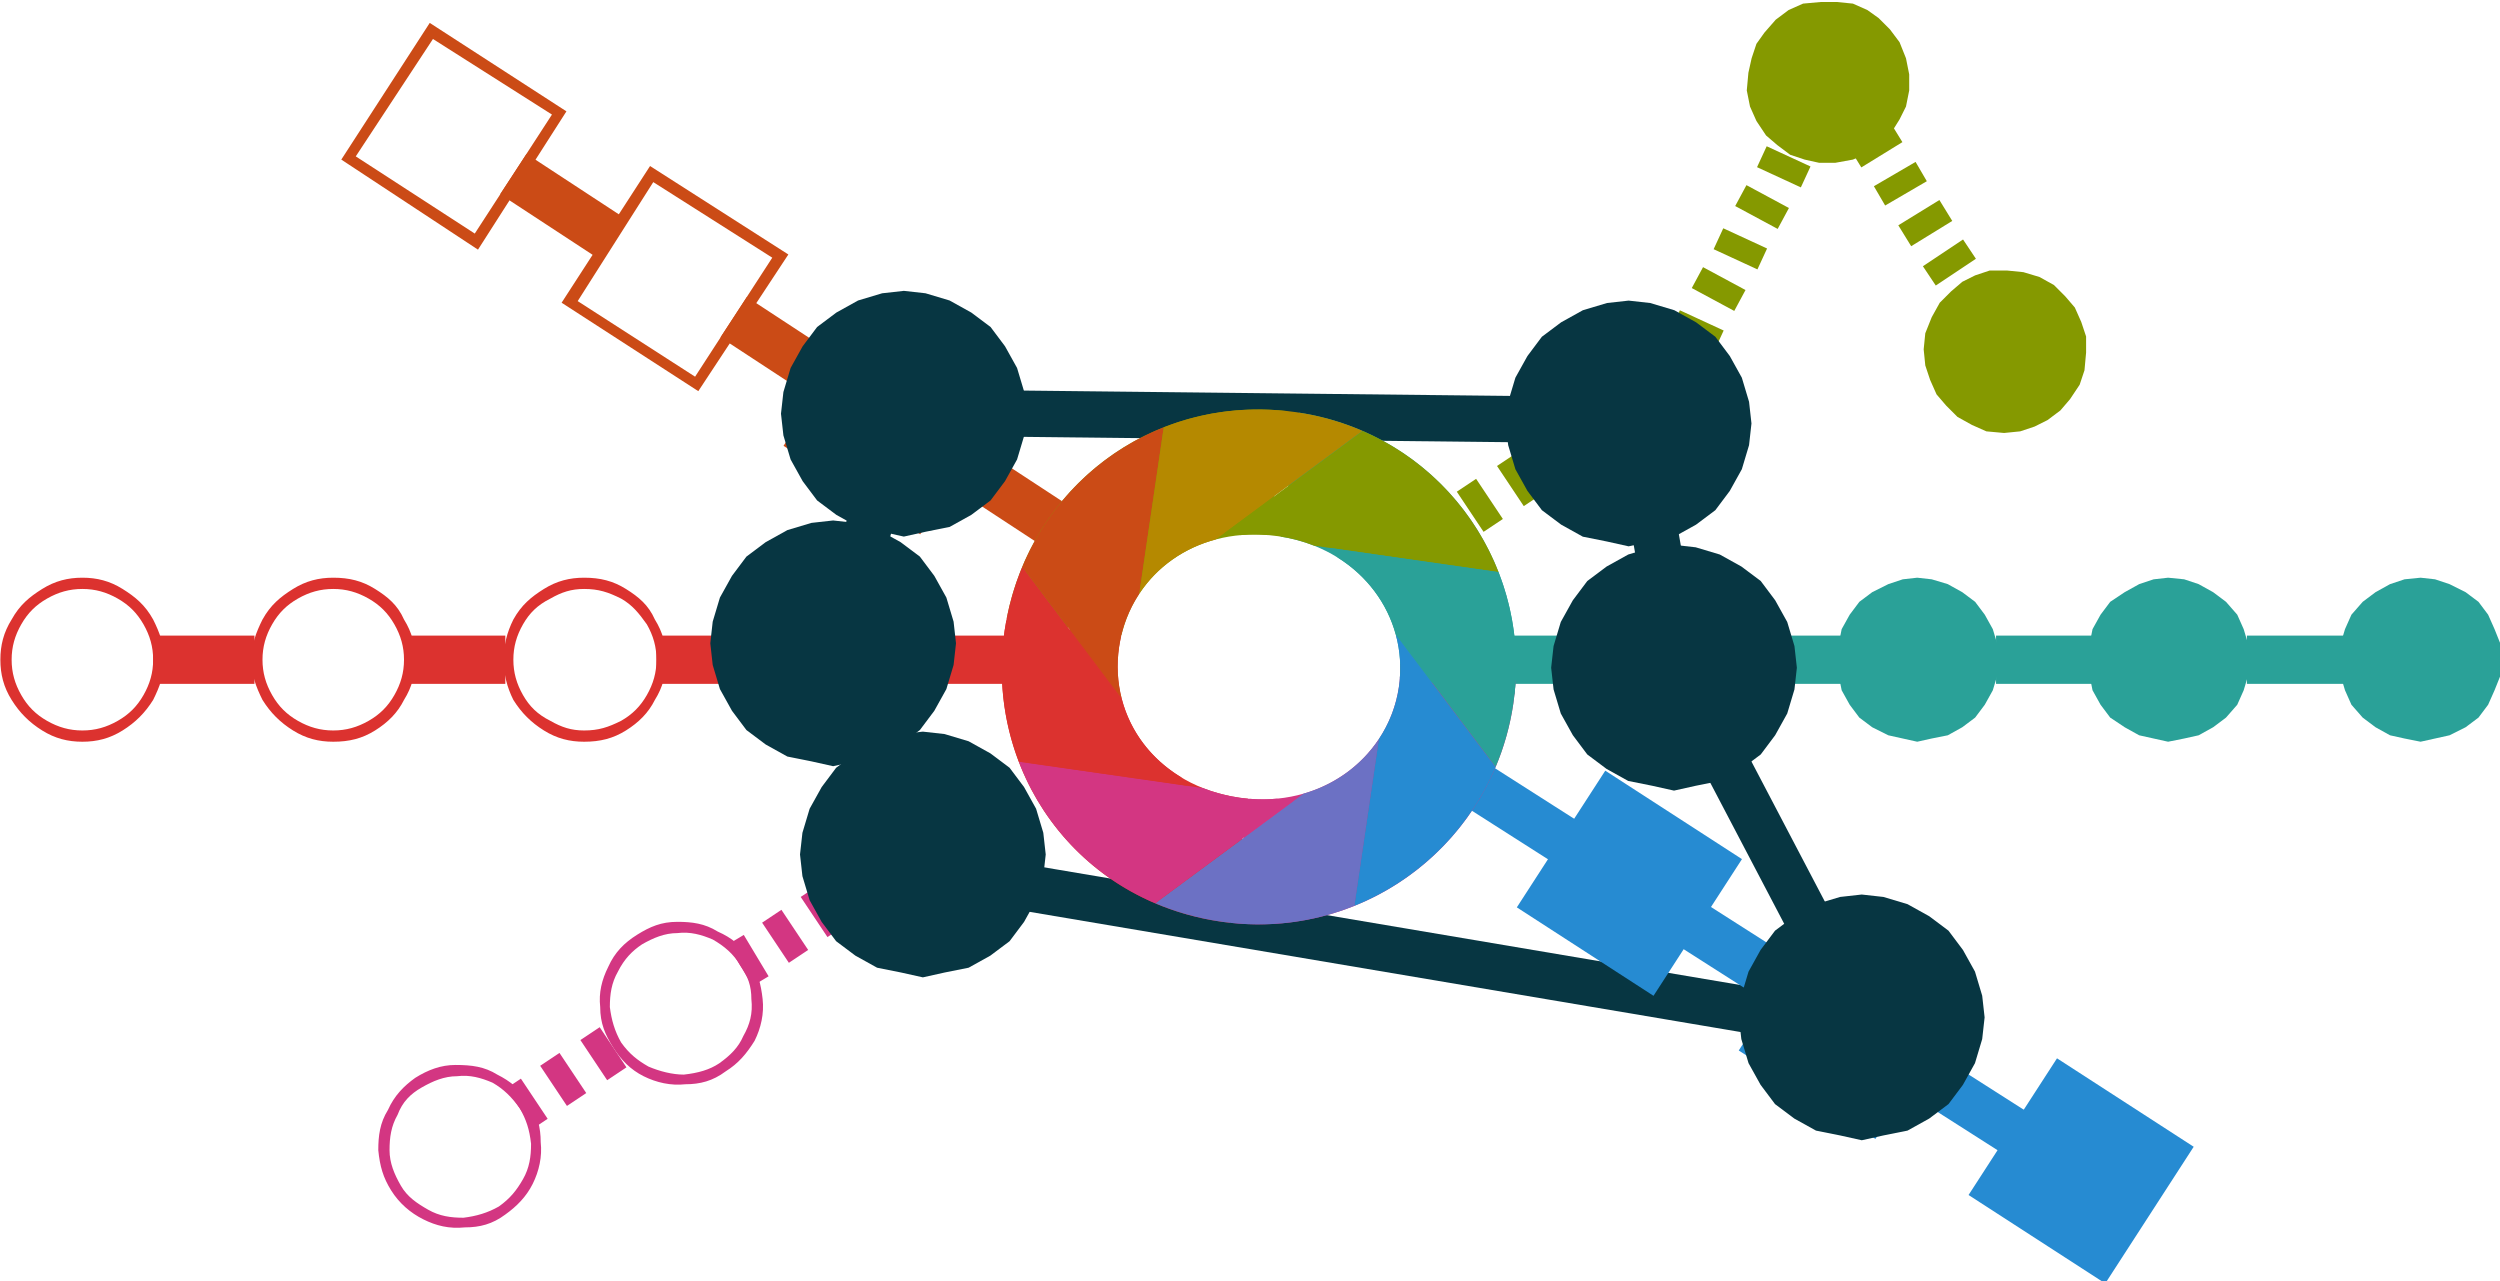 <?xml version="1.0" encoding="UTF-8" standalone="no"?>
<!-- Created with Inkscape (http://www.inkscape.org/) -->

<svg
   xmlns:dc="http://purl.org/dc/elements/1.1/"
   xmlns:cc="http://creativecommons.org/ns#"
   xmlns:rdf="http://www.w3.org/1999/02/22-rdf-syntax-ns#"
   xmlns:svg="http://www.w3.org/2000/svg"
   xmlns="http://www.w3.org/2000/svg"
   xmlns:sodipodi="http://sodipodi.sourceforge.net/DTD/sodipodi-0.dtd"
   xmlns:inkscape="http://www.inkscape.org/namespaces/inkscape"
   width="26.435mm"
   height="13.547mm"
   viewBox="0 0 93.666 48"
   id="svg5240"
   version="1.1"
   inkscape:version="0.91 r13725"
   sodipodi:docname="taxo-lm.svg">
  <defs
     id="defs5242" />
  <sodipodi:namedview
     id="base"
     pagecolor="#ffffff"
     bordercolor="#666666"
     borderopacity="1.0"
     inkscape:pageopacity="0.0"
     inkscape:pageshadow="2"
     inkscape:zoom="10.24"
     inkscape:cx="39.252347"
     inkscape:cy="26.535722"
     inkscape:document-units="px"
     inkscape:current-layer="g4900"
     showgrid="false"
     fit-margin-top="0"
     fit-margin-left="0"
     fit-margin-right="0"
     fit-margin-bottom="0"
     inkscape:window-width="1920"
     inkscape:window-height="1054"
     inkscape:window-x="0"
     inkscape:window-y="1050"
     inkscape:window-maximized="1" />
  <g
     inkscape:label="Calque 1"
     inkscape:groupmode="layer"
     id="layer1"
     transform="translate(-124.795,-682.355)">
    <g
       id="g4751">
      <g
         id="g4900"
         transform="matrix(0.482,0,0,0.482,64.658,378.41)">
        <path
           inkscape:connector-curvature="0"
           id="path3515"
           d="m 255.332,683.026 -3.43,-19.753 -57.017,-0.626 -5.319,18.352 6.749,17.211 73.487,12.422 z"
           style="fill:none;fill-opacity:1;fill-rule:evenodd;stroke:#073642;stroke-width:3.6;stroke-linecap:round;stroke-linejoin:round;stroke-miterlimit:4;stroke-dasharray:none;stroke-opacity:1"
           sodipodi:nodetypes="ccccccc" />
        <g
           transform="matrix(1.25,0,0,-1.25,-59.705,1070.871)"
           id="g4488">
          <g
             id="g4653">
            <g
               id="g968">
              <path
                 d="M 213.2,304.9 212,304.1"
                 style="fill:none;stroke:#d33682;stroke-width:3;stroke-linecap:butt;stroke-linejoin:round;stroke-miterlimit:10;stroke-dasharray:none;stroke-opacity:1"
                 id="path970"
                 inkscape:connector-curvature="0" />
            </g>
            <g
               id="g972">
              <path
                 d="m 210.8,303.3 -1.3,-0.8"
                 style="fill:none;stroke:#d33682;stroke-width:3;stroke-linecap:butt;stroke-linejoin:round;stroke-miterlimit:10;stroke-dasharray:none;stroke-opacity:1"
                 id="path974"
                 inkscape:connector-curvature="0" />
            </g>
            <g
               id="g976">
              <path
                 d="m 208.3,301.7 -0.9,-0.6"
                 style="fill:none;stroke:#d33682;stroke-width:3;stroke-linecap:butt;stroke-linejoin:round;stroke-miterlimit:10;stroke-dasharray:none;stroke-opacity:1"
                 id="path978"
                 inkscape:connector-curvature="0" />
            </g>
            <path
               d="m 207.9,301.5 c 0.6,-0.8 0.8,-1.6 0.9,-2.5 0,-1 -0.2,-1.8 -0.6,-2.6 -0.4,-0.8 -1,-1.4 -1.8,-1.9 -0.7,-0.6 -1.5,-0.8 -2.4,-0.8 -1,-0.1 -1.8,0.1 -2.6,0.5 -0.8,0.4 -1.5,1 -2,1.8 -0.5,0.8 -0.7,1.5 -0.8,2.5 0,0.9 0.1,1.7 0.6,2.5 0.4,0.9 1,1.5 1.7,2 0.8,0.5 1.6,0.7 2.5,0.8 1,0 1.8,-0.1 2.6,-0.6 0.8,-0.4 1.4,-0.9 1.9,-1.7 z m -0.5,-0.4 c 0.4,-0.7 0.6,-1.3 0.7,-2.2 0,-0.8 -0.1,-1.5 -0.5,-2.2 -0.4,-0.7 -0.8,-1.2 -1.5,-1.7 -0.7,-0.4 -1.4,-0.6 -2.2,-0.7 -0.8,0 -1.5,0.1 -2.2,0.5 -0.7,0.4 -1.3,0.9 -1.7,1.5 -0.4,0.7 -0.7,1.4 -0.7,2.2 -0.1,0.8 0.1,1.5 0.5,2.2 0.4,0.7 0.8,1.3 1.5,1.7 0.7,0.5 1.3,0.7 2.2,0.7 0.8,0.1 1.5,-0.1 2.2,-0.5 0.7,-0.3 1.3,-0.8 1.7,-1.5 z"
               style="fill:#d33682;fill-opacity:1;fill-rule:evenodd;stroke:none"
               id="path980"
               inkscape:connector-curvature="0" />
            <g
               id="g982">
              <path
                 d="m 199.4,296 -1.2,-0.8"
                 style="fill:none;stroke:#d33682;stroke-width:3;stroke-linecap:butt;stroke-linejoin:round;stroke-miterlimit:10;stroke-dasharray:none;stroke-opacity:1"
                 id="path984"
                 inkscape:connector-curvature="0" />
            </g>
            <g
               id="g986">
              <path
                 d="m 197,294.4 -1.2,-0.8"
                 style="fill:none;stroke:#d33682;stroke-width:3;stroke-linecap:butt;stroke-linejoin:round;stroke-miterlimit:10;stroke-dasharray:none;stroke-opacity:1"
                 id="path988"
                 inkscape:connector-curvature="0" />
            </g>
            <g
               id="g990">
              <path
                 d="m 194.6,292.8 -1,-0.6"
                 style="fill:none;stroke:#d33682;stroke-width:3;stroke-linecap:butt;stroke-linejoin:round;stroke-miterlimit:10;stroke-dasharray:none;stroke-opacity:1"
                 id="path992"
                 inkscape:connector-curvature="0" />
            </g>
            <path
               d="m 194.2,292.6 c 0.5,-0.8 0.7,-1.6 0.8,-2.5 0.1,-0.9 -0.1,-1.8 -0.5,-2.6 -0.5,-0.8 -1,-1.4 -1.8,-1.9 -0.8,-0.6 -1.6,-0.8 -2.5,-0.8 -0.9,-0.1 -1.8,0.1 -2.6,0.5 -0.8,0.4 -1.4,1 -1.9,1.8 -0.5,0.8 -0.8,1.5 -0.8,2.5 -0.1,0.9 0.1,1.7 0.5,2.5 0.4,0.9 1,1.5 1.8,2 0.8,0.5 1.5,0.8 2.5,0.8 0.9,0 1.7,-0.1 2.5,-0.6 0.9,-0.4 1.5,-0.9 2,-1.7 z m -0.6,-0.4 c 0.5,-0.7 0.7,-1.3 0.7,-2.1 0.1,-0.9 -0.1,-1.6 -0.5,-2.3 -0.3,-0.7 -0.8,-1.2 -1.5,-1.7 -0.6,-0.4 -1.3,-0.6 -2.2,-0.7 -0.7,0 -1.5,0.2 -2.2,0.5 -0.7,0.4 -1.2,0.8 -1.7,1.5 -0.4,0.7 -0.6,1.4 -0.7,2.2 0,0.8 0.1,1.5 0.5,2.2 0.4,0.8 0.9,1.3 1.5,1.7 0.7,0.4 1.4,0.7 2.2,0.7 0.8,0.1 1.5,-0.1 2.2,-0.4 0.7,-0.4 1.3,-0.9 1.7,-1.6 z"
               style="fill:#d33682;fill-opacity:1;fill-rule:evenodd;stroke:none"
               id="path994"
               inkscape:connector-curvature="0" />
            <g
               id="g996">
              <path
                 d="m 185.7,287.1 -1.2,-0.8"
                 style="fill:none;stroke:#d33682;stroke-width:3;stroke-linecap:butt;stroke-linejoin:round;stroke-miterlimit:10;stroke-dasharray:none;stroke-opacity:1"
                 id="path998"
                 inkscape:connector-curvature="0" />
            </g>
            <g
               id="g1000">
              <path
                 d="M 183.2,285.5 182,284.7"
                 style="fill:none;stroke:#d33682;stroke-width:3;stroke-linecap:butt;stroke-linejoin:round;stroke-miterlimit:10;stroke-dasharray:none;stroke-opacity:1"
                 id="path1002"
                 inkscape:connector-curvature="0" />
            </g>
            <g
               id="g1004">
              <path
                 d="m 180.8,283.9 -0.9,-0.6"
                 style="fill:none;stroke:#d33682;stroke-width:3;stroke-linecap:butt;stroke-linejoin:round;stroke-miterlimit:10;stroke-dasharray:none;stroke-opacity:1"
                 id="path1006"
                 inkscape:connector-curvature="0" />
            </g>
            <path
               d="m 180.5,283.7 c 0.5,-0.8 0.7,-1.6 0.7,-2.5 0.1,-0.9 -0.1,-1.8 -0.5,-2.6 -0.4,-0.8 -1,-1.4 -1.7,-1.9 -0.8,-0.6 -1.6,-0.8 -2.5,-0.8 -1,-0.1 -1.8,0.1 -2.6,0.5 -0.8,0.4 -1.5,1 -2,1.8 -0.5,0.8 -0.7,1.5 -0.8,2.5 0,0.9 0.1,1.7 0.6,2.5 0.4,0.9 1,1.5 1.7,2 0.8,0.5 1.6,0.8 2.5,0.8 1,0 1.8,-0.1 2.6,-0.6 0.8,-0.4 1.4,-0.9 2,-1.7 z m -0.6,-0.4 c 0.4,-0.7 0.6,-1.3 0.7,-2.2 0,-0.8 -0.1,-1.5 -0.5,-2.2 -0.4,-0.7 -0.8,-1.2 -1.5,-1.7 -0.7,-0.4 -1.4,-0.6 -2.2,-0.7 -0.8,0 -1.5,0.1 -2.2,0.5 -0.7,0.4 -1.3,0.8 -1.7,1.5 -0.4,0.7 -0.7,1.4 -0.7,2.2 0,0.8 0.1,1.5 0.5,2.2 0.3,0.8 0.8,1.3 1.5,1.7 0.7,0.4 1.4,0.7 2.2,0.7 0.8,0.1 1.5,-0.1 2.2,-0.4 0.7,-0.4 1.2,-0.9 1.7,-1.6 z"
               style="fill:#d33682;fill-opacity:1;fill-rule:evenodd;stroke:none"
               id="path1008"
               inkscape:connector-curvature="0" />
            <g
               id="g1010">
              <path
                 d="m 239,320.4 1.2,0.8"
                 style="fill:none;stroke:#859900;stroke-width:3;stroke-linecap:butt;stroke-linejoin:round;stroke-miterlimit:10;stroke-dasharray:none;stroke-opacity:1"
                 id="path1012"
                 inkscape:connector-curvature="0" />
            </g>
            <g
               id="g1014">
              <path
                 d="m 241.5,322 1.2,0.8"
                 style="fill:none;stroke:#859900;stroke-width:3;stroke-linecap:butt;stroke-linejoin:round;stroke-miterlimit:10;stroke-dasharray:none;stroke-opacity:1"
                 id="path1016"
                 inkscape:connector-curvature="0" />
            </g>
            <g
               id="g1018">
              <path
                 d="m 243.9,323.6 0.9,0.6"
                 style="fill:none;stroke:#859900;stroke-width:3;stroke-linecap:butt;stroke-linejoin:round;stroke-miterlimit:10;stroke-dasharray:none;stroke-opacity:1"
                 id="path1020"
                 inkscape:connector-curvature="0" />
            </g>
            <path
               d="m 243.8,324.6 -0.2,1 -0.2,1 0.2,1 0.3,1 0.5,0.9 0.6,0.7 0.8,0.6 0.8,0.4 0.9,0.3 1,0.1 1.1,-0.1 1,-0.3 0.8,-0.5 0.8,-0.6 0.6,-0.8 0.4,-0.8 0.3,-1 0.1,-1 -0.1,-1 -0.3,-1 -0.5,-0.9 -0.7,-0.7 -0.7,-0.6 -0.9,-0.4 -0.9,-0.3 -1,-0.1 -1.1,0.1 -1,0.3 -0.8,0.5 -0.7,0.7 -0.6,0.7 -0.5,0.8 z"
               style="fill:#859900;fill-opacity:1;fill-rule:evenodd;stroke:none"
               id="path1022"
               inkscape:connector-curvature="0" />
            <g
               id="g1024">
              <path
                 d="m 260.8,348.8 0.8,-1.2"
                 style="fill:none;stroke:#859900;stroke-width:3;stroke-linecap:butt;stroke-linejoin:round;stroke-miterlimit:10;stroke-dasharray:none;stroke-opacity:1"
                 id="path1026"
                 inkscape:connector-curvature="0" />
            </g>
            <g
               id="g1028">
              <path
                 d="m 262.3,346.3 0.8,-1.2"
                 style="fill:none;stroke:#859900;stroke-width:3;stroke-linecap:butt;stroke-linejoin:round;stroke-miterlimit:10;stroke-dasharray:none;stroke-opacity:1"
                 id="path1030"
                 inkscape:connector-curvature="0" />
            </g>
            <g
               id="g1032">
              <path
                 d="m 263.8,343.9 0.8,-1.3"
                 style="fill:none;stroke:#859900;stroke-width:3;stroke-linecap:butt;stroke-linejoin:round;stroke-miterlimit:10;stroke-dasharray:none;stroke-opacity:1"
                 id="path1034"
                 inkscape:connector-curvature="0" />
            </g>
            <g
               id="g1036">
              <path
                 d="m 265.4,341.4 0.7,-1.2"
                 style="fill:none;stroke:#859900;stroke-width:3;stroke-linecap:butt;stroke-linejoin:round;stroke-miterlimit:10;stroke-dasharray:none;stroke-opacity:1"
                 id="path1038"
                 inkscape:connector-curvature="0" />
            </g>
            <g
               id="g1040">
              <path
                 d="m 266.9,339 0.8,-1.3"
                 style="fill:none;stroke:#859900;stroke-width:3;stroke-linecap:butt;stroke-linejoin:round;stroke-miterlimit:10;stroke-dasharray:none;stroke-opacity:1"
                 id="path1042"
                 inkscape:connector-curvature="0" />
            </g>
            <g
               id="g1044">
              <path
                 d="m 268.4,336.5 0.8,-1.2"
                 style="fill:none;stroke:#859900;stroke-width:3;stroke-linecap:butt;stroke-linejoin:round;stroke-miterlimit:10;stroke-dasharray:none;stroke-opacity:1"
                 id="path1046"
                 inkscape:connector-curvature="0" />
            </g>
            <path
               d="m 270.4,335.1 0.9,0.3 1.1,0 1,-0.1 1,-0.3 0.9,-0.5 0.7,-0.7 0.6,-0.7 0.4,-0.9 0.3,-0.9 0,-1 -0.1,-1.1 -0.3,-0.9 -0.6,-0.9 -0.6,-0.7 -0.8,-0.6 -0.8,-0.4 -0.9,-0.3 -1,-0.1 -1.1,0.1 -0.9,0.4 -0.9,0.5 -0.7,0.7 -0.6,0.7 -0.4,0.9 -0.3,0.9 -0.1,1 0.1,1 0.4,1 0.5,0.9 0.7,0.7 0.7,0.6 0.8,0.4 z"
               style="fill:#859900;fill-opacity:1;fill-rule:evenodd;stroke:none"
               id="path1048"
               inkscape:connector-curvature="0" />
            <g
               id="g1050">
              <path
                 d="m 251.4,328.4 0.7,1.3"
                 style="fill:none;stroke:#859900;stroke-width:3;stroke-linecap:butt;stroke-linejoin:round;stroke-miterlimit:10;stroke-dasharray:none;stroke-opacity:1"
                 id="path1052"
                 inkscape:connector-curvature="0" />
            </g>
            <g
               id="g1054">
              <path
                 d="m 252.8,331 0.6,1.3"
                 style="fill:none;stroke:#859900;stroke-width:3;stroke-linecap:butt;stroke-linejoin:round;stroke-miterlimit:10;stroke-dasharray:none;stroke-opacity:1"
                 id="path1056"
                 inkscape:connector-curvature="0" />
            </g>
            <g
               id="g1058">
              <path
                 d="m 254.1,333.6 0.7,1.3"
                 style="fill:none;stroke:#859900;stroke-width:3;stroke-linecap:butt;stroke-linejoin:round;stroke-miterlimit:10;stroke-dasharray:none;stroke-opacity:1"
                 id="path1060"
                 inkscape:connector-curvature="0" />
            </g>
            <g
               id="g1062">
              <path
                 d="m 255.5,336.1 0.6,1.3"
                 style="fill:none;stroke:#859900;stroke-width:3;stroke-linecap:butt;stroke-linejoin:round;stroke-miterlimit:10;stroke-dasharray:none;stroke-opacity:1"
                 id="path1064"
                 inkscape:connector-curvature="0" />
            </g>
            <g
               id="g1066">
              <path
                 d="m 256.8,338.7 0.7,1.3"
                 style="fill:none;stroke:#859900;stroke-width:3;stroke-linecap:butt;stroke-linejoin:round;stroke-miterlimit:10;stroke-dasharray:none;stroke-opacity:1"
                 id="path1068"
                 inkscape:connector-curvature="0" />
            </g>
            <g
               id="g1070">
              <path
                 d="m 258.2,341.2 0.6,1.3"
                 style="fill:none;stroke:#859900;stroke-width:3;stroke-linecap:butt;stroke-linejoin:round;stroke-miterlimit:10;stroke-dasharray:none;stroke-opacity:1"
                 id="path1072"
                 inkscape:connector-curvature="0" />
            </g>
            <path
               d="m 258.1,343.2 -0.7,0.6 -0.6,0.9 -0.4,0.9 -0.2,1 0.1,1.1 0.2,0.9 0.3,0.9 0.5,0.7 0.7,0.8 0.8,0.6 0.9,0.4 1.1,0.1 1,0 1,-0.1 0.9,-0.4 0.7,-0.5 0.7,-0.7 0.6,-0.8 0.4,-1 0.2,-1 0,-1 -0.2,-1 -0.4,-0.8 -0.5,-0.8 -0.6,-0.7 -0.9,-0.6 -0.9,-0.4 -1.1,-0.2 -1,0 -0.9,0.2 -0.9,0.3 -0.8,0.6 z"
               style="fill:#859900;fill-opacity:1;fill-rule:evenodd;stroke:none"
               id="path1074"
               inkscape:connector-curvature="0" />
            <g
               id="g1076">
              <path
                 d="m 210.3,311.2 -6.3,0"
                 style="fill:none;stroke:#dc322f;stroke-width:3;stroke-linecap:butt;stroke-linejoin:round;stroke-miterlimit:10;stroke-dasharray:none;stroke-opacity:1"
                 id="path1078"
                 inkscape:connector-curvature="0" />
            </g>
            <path
               d="m 204.7,311.2 c 0,-0.9 -0.3,-1.7 -0.7,-2.5 -0.5,-0.8 -1.1,-1.4 -1.9,-1.9 -0.8,-0.5 -1.6,-0.7 -2.5,-0.7 -0.9,0 -1.7,0.2 -2.6,0.7 -0.8,0.5 -1.4,1.1 -1.8,1.9 -0.5,0.8 -0.7,1.6 -0.7,2.5 0,0.9 0.2,1.7 0.7,2.5 0.4,0.9 1,1.4 1.8,1.9 0.9,0.5 1.7,0.7 2.6,0.7 0.9,0 1.7,-0.2 2.5,-0.7 0.8,-0.5 1.4,-1 1.9,-1.9 0.4,-0.8 0.7,-1.6 0.7,-2.5 z m -0.7,0 c 0,-0.8 -0.2,-1.5 -0.6,-2.2 -0.4,-0.7 -0.9,-1.2 -1.6,-1.6 -0.7,-0.4 -1.4,-0.6 -2.2,-0.6 -0.8,0 -1.5,0.2 -2.2,0.6 -0.7,0.4 -1.2,0.9 -1.6,1.6 -0.4,0.7 -0.6,1.4 -0.6,2.2 0,0.8 0.2,1.5 0.6,2.2 0.4,0.7 0.9,1.2 1.6,1.6 0.7,0.4 1.4,0.6 2.2,0.6 0.8,0 1.5,-0.2 2.2,-0.6 0.7,-0.4 1.2,-0.9 1.6,-1.6 0.4,-0.7 0.6,-1.4 0.6,-2.2 z"
               style="fill:#dc322f;fill-opacity:1;fill-rule:evenodd;stroke:none"
               id="path1080"
               inkscape:connector-curvature="0" />
            <g
               id="g1082">
              <path
                 d="m 194.7,311.2 -6.3,0"
                 style="fill:none;stroke:#dc322f;stroke-width:3;stroke-linecap:butt;stroke-linejoin:round;stroke-miterlimit:10;stroke-dasharray:none;stroke-opacity:1"
                 id="path1084"
                 inkscape:connector-curvature="0" />
            </g>
            <path
               d="m 189,311.2 c 0,-0.9 -0.2,-1.7 -0.7,-2.5 -0.4,-0.8 -1,-1.4 -1.8,-1.9 -0.8,-0.5 -1.6,-0.7 -2.6,-0.7 -0.9,0 -1.7,0.2 -2.5,0.7 -0.8,0.5 -1.4,1.1 -1.9,1.9 -0.4,0.8 -0.6,1.6 -0.6,2.5 0,0.9 0.2,1.7 0.6,2.5 0.5,0.9 1.1,1.4 1.9,1.9 0.8,0.5 1.6,0.7 2.5,0.7 1,0 1.8,-0.2 2.6,-0.7 0.8,-0.5 1.4,-1 1.8,-1.9 0.5,-0.8 0.7,-1.6 0.7,-2.5 z m -0.6,0 c 0,-0.8 -0.2,-1.5 -0.6,-2.2 -0.4,-0.7 -0.9,-1.2 -1.6,-1.6 -0.8,-0.4 -1.4,-0.6 -2.3,-0.6 -0.8,0 -1.4,0.2 -2.1,0.6 -0.8,0.4 -1.3,0.9 -1.7,1.6 -0.4,0.7 -0.6,1.4 -0.6,2.2 0,0.8 0.2,1.5 0.6,2.2 0.4,0.7 0.9,1.2 1.7,1.6 0.7,0.4 1.3,0.6 2.1,0.6 0.9,0 1.5,-0.2 2.3,-0.6 0.7,-0.4 1.1,-0.9 1.6,-1.6 0.4,-0.7 0.6,-1.4 0.6,-2.2 z"
               style="fill:#dc322f;fill-opacity:1;fill-rule:evenodd;stroke:none"
               id="path1086"
               inkscape:connector-curvature="0" />
            <g
               id="g1088">
              <path
                 d="m 179,311.2 -6.3,0"
                 style="fill:none;stroke:#dc322f;stroke-width:3;stroke-linecap:butt;stroke-linejoin:round;stroke-miterlimit:10;stroke-dasharray:none;stroke-opacity:1"
                 id="path1090"
                 inkscape:connector-curvature="0" />
            </g>
            <path
               d="m 173.4,311.2 c 0,-0.9 -0.2,-1.7 -0.7,-2.5 -0.4,-0.8 -1,-1.4 -1.8,-1.9 -0.8,-0.5 -1.6,-0.7 -2.6,-0.7 -0.9,0 -1.7,0.2 -2.5,0.7 -0.8,0.5 -1.4,1.1 -1.9,1.9 -0.4,0.8 -0.7,1.6 -0.7,2.5 0,0.9 0.3,1.7 0.7,2.5 0.5,0.9 1.1,1.4 1.9,1.9 0.8,0.5 1.6,0.7 2.5,0.7 1,0 1.8,-0.2 2.6,-0.7 0.8,-0.5 1.4,-1 1.8,-1.9 0.5,-0.8 0.7,-1.6 0.7,-2.5 z m -0.7,0 c 0,-0.8 -0.2,-1.5 -0.6,-2.2 -0.4,-0.7 -0.9,-1.2 -1.6,-1.6 -0.7,-0.4 -1.4,-0.6 -2.2,-0.6 -0.8,0 -1.5,0.2 -2.2,0.6 -0.7,0.4 -1.2,0.9 -1.6,1.6 -0.4,0.7 -0.6,1.4 -0.6,2.2 0,0.8 0.2,1.5 0.6,2.2 0.4,0.7 0.9,1.2 1.6,1.6 0.7,0.4 1.4,0.6 2.2,0.6 0.8,0 1.5,-0.2 2.2,-0.6 0.7,-0.4 1.2,-0.9 1.6,-1.6 0.4,-0.7 0.6,-1.4 0.6,-2.2 z"
               style="fill:#dc322f;fill-opacity:1;fill-rule:evenodd;stroke:none"
               id="path1092"
               inkscape:connector-curvature="0" />
            <g
               id="g1094">
              <path
                 d="m 163.4,311.2 -6.3,0"
                 style="fill:none;stroke:#dc322f;stroke-width:3;stroke-linecap:butt;stroke-linejoin:round;stroke-miterlimit:10;stroke-dasharray:none;stroke-opacity:1"
                 id="path1096"
                 inkscape:connector-curvature="0" />
            </g>
            <path
               d="m 157.8,311.2 c 0,-0.9 -0.3,-1.7 -0.7,-2.5 -0.5,-0.8 -1.1,-1.4 -1.9,-1.9 -0.8,-0.5 -1.6,-0.7 -2.5,-0.7 -0.9,0 -1.7,0.2 -2.5,0.7 -0.8,0.5 -1.4,1.1 -1.9,1.9 -0.5,0.8 -0.7,1.6 -0.7,2.5 0,0.9 0.2,1.7 0.7,2.5 0.5,0.9 1.1,1.4 1.9,1.9 0.8,0.5 1.6,0.7 2.5,0.7 0.9,0 1.7,-0.2 2.5,-0.7 0.8,-0.5 1.4,-1 1.9,-1.9 0.4,-0.8 0.7,-1.6 0.7,-2.5 z m -0.7,0 c 0,-0.8 -0.2,-1.5 -0.6,-2.2 -0.4,-0.7 -0.9,-1.2 -1.6,-1.6 -0.7,-0.4 -1.4,-0.6 -2.2,-0.6 -0.8,0 -1.5,0.2 -2.2,0.6 -0.7,0.4 -1.2,0.9 -1.6,1.6 -0.4,0.7 -0.6,1.4 -0.6,2.2 0,0.8 0.2,1.5 0.6,2.2 0.4,0.7 0.9,1.2 1.6,1.6 0.7,0.4 1.4,0.6 2.2,0.6 0.8,0 1.5,-0.2 2.2,-0.6 0.7,-0.4 1.2,-0.9 1.6,-1.6 0.4,-0.7 0.6,-1.4 0.6,-2.2 z"
               style="fill:#dc322f;fill-opacity:1;fill-rule:evenodd;stroke:none"
               id="path1098"
               inkscape:connector-curvature="0" />
            <g
               id="g1100">
              <path
                 d="m 240.5,311.2 6.3,0"
                 style="fill:none;stroke:#2aa198;stroke-width:3;stroke-linecap:butt;stroke-linejoin:round;stroke-miterlimit:10;stroke-dasharray:none;stroke-opacity:1"
                 id="path1102"
                 inkscape:connector-curvature="0" />
            </g>
            <path
               d="m 246.2,312.1 0.3,1 0.5,0.9 0.6,0.8 0.8,0.6 0.9,0.5 1,0.3 0.9,0.1 0.9,-0.1 1,-0.3 0.9,-0.5 0.8,-0.6 0.6,-0.8 0.5,-0.9 0.3,-1 0.1,-0.9 -0.1,-0.9 -0.3,-1 -0.5,-0.9 -0.6,-0.8 -0.8,-0.6 -0.9,-0.5 -1,-0.2 -0.9,-0.2 -0.9,0.2 -1,0.2 -0.9,0.5 -0.8,0.6 -0.6,0.8 -0.5,0.9 -0.3,1 -0.1,0.9 0.1,0.9 z"
               style="fill:#2aa198;fill-opacity:1;fill-rule:evenodd;stroke:none"
               id="path1104"
               inkscape:connector-curvature="0" />
            <g
               id="g1106">
              <path
                 d="m 256.1,311.2 6.3,0"
                 style="fill:none;stroke:#2aa198;stroke-width:3;stroke-linecap:butt;stroke-linejoin:round;stroke-miterlimit:10;stroke-dasharray:none;stroke-opacity:1"
                 id="path1108"
                 inkscape:connector-curvature="0" />
            </g>
            <path
               d="m 261.9,312.1 0.2,1 0.5,0.9 0.6,0.8 0.8,0.6 1,0.5 0.9,0.3 0.9,0.1 0.9,-0.1 1,-0.3 0.9,-0.5 0.8,-0.6 0.6,-0.8 0.5,-0.9 0.3,-1 0.1,-0.9 -0.1,-0.9 -0.3,-1 -0.5,-0.9 -0.6,-0.8 -0.8,-0.6 -0.9,-0.5 -1,-0.2 -0.9,-0.2 -0.9,0.2 -0.9,0.2 -1,0.5 -0.8,0.6 -0.6,0.8 -0.5,0.9 -0.2,1 -0.1,0.9 0.1,0.9 z"
               style="fill:#2aa198;fill-opacity:1;fill-rule:evenodd;stroke:none"
               id="path1110"
               inkscape:connector-curvature="0" />
            <g
               id="g1112">
              <path
                 d="m 271.7,311.2 6.4,0"
                 style="fill:none;stroke:#2aa198;stroke-width:3;stroke-linecap:butt;stroke-linejoin:round;stroke-miterlimit:10;stroke-dasharray:none;stroke-opacity:1"
                 id="path1114"
                 inkscape:connector-curvature="0" />
            </g>
            <path
               d="m 277.5,312.1 0.2,1 0.5,0.9 0.6,0.8 0.9,0.6 0.9,0.5 0.9,0.3 0.9,0.1 1,-0.1 0.9,-0.3 0.9,-0.5 0.8,-0.6 0.7,-0.8 0.4,-0.9 0.3,-1 0.1,-0.9 -0.1,-0.9 -0.3,-1 -0.4,-0.9 -0.7,-0.8 -0.8,-0.6 -0.9,-0.5 -0.9,-0.2 -1,-0.2 -0.9,0.2 -0.9,0.2 -0.9,0.5 -0.9,0.6 -0.6,0.8 -0.5,0.9 -0.2,1 -0.1,0.9 0.1,0.9 z"
               style="fill:#2aa198;fill-opacity:1;fill-rule:evenodd;stroke:none"
               id="path1116"
               inkscape:connector-curvature="0" />
            <g
               id="g1118">
              <path
                 d="m 287.3,311.2 6.4,0"
                 style="fill:none;stroke:#2aa198;stroke-width:3;stroke-linecap:butt;stroke-linejoin:round;stroke-miterlimit:10;stroke-dasharray:none;stroke-opacity:1"
                 id="path1120"
                 inkscape:connector-curvature="0" />
            </g>
            <path
               d="m 293.1,312.1 0.3,1 0.4,0.9 0.7,0.8 0.8,0.6 0.9,0.5 0.9,0.3 1,0.1 0.9,-0.1 0.9,-0.3 1,-0.5 0.8,-0.6 0.6,-0.8 0.4,-0.9 0.4,-1 0,-0.9 0,-0.9 -0.4,-1 -0.4,-0.9 -0.6,-0.8 -0.8,-0.6 -1,-0.5 -0.9,-0.2 -0.9,-0.2 -1,0.2 -0.9,0.2 -0.9,0.5 -0.8,0.6 -0.7,0.8 -0.4,0.9 -0.3,1 -0.1,0.9 0.1,0.9 z"
               style="fill:#2aa198;fill-opacity:1;fill-rule:evenodd;stroke:none"
               id="path1122"
               inkscape:connector-curvature="0" />
            <g
               id="g1124">
              <path
                 d="m 212.8,319.8 -5.8,3.8"
                 style="fill:none;stroke:#cb4b16;stroke-width:3;stroke-linecap:butt;stroke-linejoin:round;stroke-miterlimit:10;stroke-dasharray:none;stroke-opacity:1"
                 id="path1126"
                 inkscape:connector-curvature="0" />
            </g>
            <path
               d="m 196.3,324.5 5.5,8.5 8.5,-5.5 -5.5,-8.5 -8.5,5.5 z m 0.9,0.1 4.8,7.4 7.4,-4.7 -4.8,-7.4 -7.4,4.7 z"
               style="fill:#cb4b16;fill-opacity:1;fill-rule:evenodd;stroke:none"
               id="path1128"
               inkscape:connector-curvature="0" />
            <g
               id="g1130">
              <path
                 d="m 199,328.7 -5.8,3.8"
                 style="fill:none;stroke:#cb4b16;stroke-width:3;stroke-linecap:butt;stroke-linejoin:round;stroke-miterlimit:10;stroke-dasharray:none;stroke-opacity:1"
                 id="path1132"
                 inkscape:connector-curvature="0" />
            </g>
            <path
               d="m 182.5,333.4 5.5,8.5 8.6,-5.5 -5.6,-8.5 -8.5,5.5 z m 1,0.1 4.7,7.4 7.4,-4.7 -4.8,-7.4 -7.3,4.7 z"
               style="fill:#cb4b16;fill-opacity:1;fill-rule:evenodd;stroke:none"
               id="path1134"
               inkscape:connector-curvature="0" />
            <g
               id="g1136">
              <path
                 d="m 185.3,337.6 -5.8,3.8"
                 style="fill:none;stroke:#cb4b16;stroke-width:3;stroke-linecap:butt;stroke-linejoin:round;stroke-miterlimit:10;stroke-dasharray:none;stroke-opacity:1"
                 id="path1138"
                 inkscape:connector-curvature="0" />
            </g>
            <path
               d="m 168.8,342.3 5.5,8.5 8.5,-5.5 -5.5,-8.6 -8.5,5.6 z m 0.9,0.2 4.8,7.3 7.4,-4.7 -4.8,-7.4 -7.4,4.8 z"
               style="fill:#cb4b16;fill-opacity:1;fill-rule:evenodd;stroke:none"
               id="path1140"
               inkscape:connector-curvature="0" />
            <g
               id="g1142">
              <path
                 d="m 239.4,303.4 5.8,-3.7"
                 style="fill:none;stroke:#268bd2;stroke-width:3;stroke-linecap:butt;stroke-linejoin:round;stroke-miterlimit:10;stroke-dasharray:none;stroke-opacity:1"
                 id="path1144"
                 inkscape:connector-curvature="0" />
            </g>
            <path
               d="m 255.9,298.8 -5.5,-8.5 -8.5,5.5 5.5,8.5 8.5,-5.5 z"
               style="fill:#268bd2;fill-opacity:1;fill-rule:evenodd;stroke:none"
               id="path1146"
               inkscape:connector-curvature="0" />
            <g
               transform="matrix(1.042,0,0,1.042,-10.952,-12.205)"
               id="g1148">
              <path
                 d="m 253.2,294.5 5.8,-3.7"
                 style="fill:none;stroke:#268bd2;stroke-width:3;stroke-linecap:butt;stroke-linejoin:round;stroke-miterlimit:10;stroke-dasharray:none;stroke-opacity:1"
                 id="path1150"
                 inkscape:connector-curvature="0" />
            </g>
            <path
               d="m 269.7,289.9 -5.5,-8.5 -8.5,5.5 5.5,8.5 8.5,-5.5 z"
               style="fill:#268bd2;fill-opacity:1;fill-rule:evenodd;stroke:none"
               id="path1152"
               inkscape:connector-curvature="0" />
            <g
               id="g1154">
              <path
                 d="m 266.9,285.6 5.8,-3.7"
                 style="fill:none;stroke:#268bd2;stroke-width:3;stroke-linecap:butt;stroke-linejoin:round;stroke-miterlimit:10;stroke-dasharray:none;stroke-opacity:1"
                 id="path1156"
                 inkscape:connector-curvature="0" />
            </g>
            <path
               d="m 283.991,280.913 -5.5,-8.5 -8.5,5.5 5.5,8.5 8.5,-5.5 z"
               style="fill:#268bd2;fill-opacity:1;fill-rule:evenodd;stroke:none"
               id="path1152-3"
               inkscape:connector-curvature="0" />
          </g>
          <path
             inkscape:connector-curvature="0"
             id="path1104-6"
             style="fill:#073642;fill-opacity:1;fill-rule:evenodd;stroke:none"
             d="m 191.896,313.567 0.449,1.498 0.749,1.348 0.899,1.199 1.199,0.899 1.348,0.749 1.498,0.449 1.348,0.15 1.348,-0.15 1.498,-0.449 1.348,-0.749 1.199,-0.899 0.899,-1.199 0.749,-1.348 0.449,-1.498 0.15,-1.348 -0.15,-1.348 -0.449,-1.498 -0.749,-1.348 -0.899,-1.199 -1.199,-0.899 -1.348,-0.749 -1.498,-0.3 -1.348,-0.3 -1.348,0.3 -1.498,0.3 -1.348,0.749 -1.199,0.899 -0.899,1.199 -0.749,1.348 -0.449,1.498 -0.15,1.348 0.15,1.348 z" />
          <path
             inkscape:connector-curvature="0"
             id="path1104-6-7"
             style="fill:#073642;fill-opacity:1;fill-rule:evenodd;stroke:none"
             d="m 197.475,300.436 0.449,1.498 0.749,1.348 0.899,1.199 1.199,0.899 1.348,0.749 1.498,0.449 1.348,0.15 1.348,-0.15 1.498,-0.449 1.348,-0.749 1.199,-0.899 0.899,-1.199 0.749,-1.348 0.449,-1.498 0.15,-1.348 -0.15,-1.348 -0.449,-1.498 -0.749,-1.348 -0.899,-1.199 -1.199,-0.899 -1.348,-0.749 -1.498,-0.3 -1.348,-0.3 -1.348,0.3 -1.498,0.3 -1.348,0.749 -1.199,0.899 -0.899,1.199 -0.749,1.348 -0.449,1.498 -0.15,1.348 0.15,1.348 z" />
          <path
             inkscape:connector-curvature="0"
             id="path1104-6-7-5"
             style="fill:#073642;fill-opacity:1;fill-rule:evenodd;stroke:none"
             d="m 255.86,290.306 0.449,1.498 0.749,1.348 0.899,1.199 1.199,0.899 1.348,0.749 1.498,0.449 1.348,0.15 1.348,-0.15 1.498,-0.449 1.348,-0.749 1.199,-0.899 0.899,-1.199 0.749,-1.348 0.449,-1.498 0.15,-1.348 -0.15,-1.348 -0.449,-1.498 -0.749,-1.348 -0.899,-1.199 -1.199,-0.899 -1.348,-0.749 -1.498,-0.3 -1.348,-0.3 -1.348,0.3 -1.498,0.3 -1.348,0.749 -1.199,0.899 -0.899,1.199 -0.749,1.348 -0.449,1.498 -0.15,1.348 0.15,1.348 z" />
          <path
             inkscape:connector-curvature="0"
             id="path1104-6-7-5-3"
             style="fill:#073642;fill-opacity:1;fill-rule:evenodd;stroke:none"
             d="m 244.185,312.049 0.449,1.498 0.749,1.348 0.899,1.199 1.199,0.899 1.348,0.749 1.498,0.449 1.348,0.15 1.348,-0.15 1.498,-0.449 1.348,-0.749 1.199,-0.899 0.899,-1.199 0.749,-1.348 0.449,-1.498 0.15,-1.348 -0.15,-1.348 -0.449,-1.498 -0.749,-1.348 -0.899,-1.199 -1.199,-0.899 -1.348,-0.749 -1.498,-0.3 -1.348,-0.3 -1.348,0.3 -1.498,0.3 -1.348,0.749 -1.199,0.899 -0.899,1.199 -0.749,1.348 -0.449,1.498 -0.15,1.348 0.15,1.348 z" />
          <path
             inkscape:connector-curvature="0"
             id="path1104-6-7-5-3-5"
             style="fill:#073642;fill-opacity:1;fill-rule:evenodd;stroke:none"
             d="m 241.362,327.239 0.449,1.498 0.749,1.348 0.899,1.199 1.199,0.899 1.348,0.749 1.498,0.449 1.348,0.15 1.348,-0.15 1.498,-0.449 1.348,-0.749 1.199,-0.899 0.899,-1.199 0.749,-1.348 0.449,-1.498 0.15,-1.348 -0.15,-1.348 -0.449,-1.498 -0.749,-1.348 -0.899,-1.199 -1.199,-0.899 -1.348,-0.749 -1.498,-0.3 -1.348,-0.3 -1.348,0.3 -1.498,0.3 -1.348,0.749 -1.199,0.899 -0.899,1.199 -0.749,1.348 -0.449,1.498 -0.15,1.348 0.15,1.348 z" />
          <path
             inkscape:connector-curvature="0"
             id="path1104-6-7-5-3-5-6"
             style="fill:#073642;fill-opacity:1;fill-rule:evenodd;stroke:none"
             d="m 196.292,327.845 0.449,1.498 0.749,1.348 0.899,1.199 1.199,0.899 1.348,0.749 1.498,0.449 1.348,0.15 1.348,-0.15 1.498,-0.449 1.348,-0.749 1.199,-0.899 0.899,-1.199 0.749,-1.348 0.449,-1.498 0.15,-1.348 -0.15,-1.348 -0.449,-1.498 -0.749,-1.348 -0.899,-1.199 -1.199,-0.899 -1.348,-0.749 -1.498,-0.3 -1.348,-0.3 -1.348,0.3 -1.498,0.3 -1.348,0.749 -1.199,0.899 -0.899,1.199 -0.749,1.348 -0.449,1.498 -0.15,1.348 0.15,1.348 z" />
        </g>
        <g
           transform="matrix(-0.074,0.504,-0.509,-0.073,430.233,562.584)"
           id="g4452">
          <path
             inkscape:connector-curvature="0"
             style="font-style:normal;font-variant:normal;font-weight:900;font-stretch:normal;font-size:medium;line-height:125%;font-family:and;-inkscape-font-specification:'and Heavy';letter-spacing:0px;word-spacing:0px;fill:#d33682;fill-opacity:1;stroke:none;stroke-width:1px;stroke-linecap:butt;stroke-linejoin:miter;stroke-opacity:1"
             d="m 290.756,326.754 c -1.182,0 -2.35,0.058 -3.506,0.158 l 0,17.643 c 1.141,-0.203 2.31,-0.322 3.506,-0.322 10.465,0 19.41,8.256 20.117,19.879 l 19.137,0 c -0.786,-20.956 -18.09,-37.357 -39.254,-37.357 z"
             id="path4354" />
          <path
             inkscape:connector-curvature="0"
             style="font-style:normal;font-variant:normal;font-weight:900;font-stretch:normal;font-size:medium;line-height:125%;font-family:and;-inkscape-font-specification:'and Heavy';letter-spacing:0px;word-spacing:0px;fill:#dc322f;fill-opacity:1;stroke:none;stroke-width:1px;stroke-linecap:butt;stroke-linejoin:miter;stroke-opacity:1"
             d="m 310.889,364.339 c 0.021,0.415 0.035,0.834 0.035,1.258 0,12.55 -8.965,21.365 -20.17,21.365 -0.522,0 -1.036,-0.025 -1.547,-0.062 l 0,17.504 c 0.514,0.019 1.028,0.037 1.547,0.037 21.514,0 39.293,-16.583 39.293,-38.844 0,-0.422 -0.018,-0.839 -0.031,-1.258 l -19.127,0 z"
             id="path4356" />
          <path
             inkscape:connector-curvature="0"
             style="font-style:normal;font-variant:normal;font-weight:900;font-stretch:normal;font-size:medium;line-height:125%;font-family:and;-inkscape-font-specification:'and Heavy';letter-spacing:0px;word-spacing:0px;fill:#859900;fill-opacity:1;stroke:none;stroke-width:1px;stroke-linecap:butt;stroke-linejoin:miter;stroke-opacity:1"
             d="m 251.5,367.089 c 0.753,20.867 17.206,36.404 37.395,37.307 l 0,-17.523 c -9.88,-0.879 -17.621,-8.72 -18.262,-19.783 l -19.133,0 z"
             id="path4358" />
          <path
             inkscape:connector-curvature="0"
             id="path4327"
             d="m 289.352,326.786 c -20.888,0.72 -37.677,17.417 -37.879,38.43 l 19.121,0 c 0.178,-11.675 8.458,-20.213 18.758,-20.928 l 0,-17.502 z"
             style="font-style:normal;font-variant:normal;font-weight:900;font-stretch:normal;font-size:medium;line-height:125%;font-family:and;-inkscape-font-specification:'and Heavy';letter-spacing:0px;word-spacing:0px;fill:#2aa198;fill-opacity:1;stroke:none;stroke-width:1px;stroke-linecap:butt;stroke-linejoin:miter;stroke-opacity:1" />
          <path
             inkscape:connector-curvature="0"
             style="fill:#6c71c4;fill-opacity:1;fill-rule:evenodd;stroke:none;stroke-width:0.549px;stroke-linecap:butt;stroke-linejoin:miter;stroke-opacity:1"
             d="m 299.012,346.075 c 4.301,2 7.85,5.525 9.922,10.09 l 19.762,19.768 c 0.876,-3.266 1.352,-6.724 1.352,-10.336 0,-7.15 -1.929,-13.805 -5.281,-19.521 l -25.754,0 z"
             id="path4192" />
          <path
             inkscape:connector-curvature="0"
             style="fill:#d33682;fill-opacity:1;fill-rule:evenodd;stroke:none;stroke-width:0.549px;stroke-linecap:butt;stroke-linejoin:miter;stroke-opacity:1"
             d="m 310.27,357.527 0,2.516 c 0.426,1.753 0.654,3.611 0.654,5.555 0,1.998 -0.229,3.901 -0.656,5.689 l -0.006,28.152 c 8.92,-4.948 15.679,-13.253 18.43,-23.49 l -18.422,-18.422 z"
             id="path4243" />
          <path
             inkscape:connector-curvature="0"
             style="fill:#dc322f;fill-opacity:1;fill-rule:evenodd;stroke:none;stroke-width:0.549px;stroke-linecap:butt;stroke-linejoin:miter;stroke-opacity:1"
             d="m 310.248,373.691 -1.162,1.162 c -2.11,4.922 -5.895,8.646 -10.596,10.592 l -17.758,17.752 c 3.206,0.811 6.565,1.244 10.021,1.244 7.069,0 13.73,-1.8 19.494,-4.994 l 0,-25.756 z"
             id="path4245" />
          <path
             inkscape:connector-curvature="0"
             style="fill:#cb4b16;fill-opacity:1;fill-rule:evenodd;stroke:none;stroke-width:0.549px;stroke-linecap:butt;stroke-linejoin:miter;stroke-opacity:1"
             d="m 256.615,385.107 c 5.181,8.968 13.856,15.496 24.125,18.092 l 17.76,-17.758 c -2.381,0.987 -4.996,1.52 -7.746,1.52 -3.028,0 -5.881,-0.661 -8.449,-1.848 l -25.689,-0.006 z"
             id="path4249" />
          <path
             inkscape:connector-curvature="0"
             style="fill:#b58900;fill-opacity:1;fill-rule:evenodd;stroke:none;stroke-width:0.549px;stroke-linecap:butt;stroke-linejoin:miter;stroke-opacity:1"
             d="m 252.854,355.286 c -0.901,3.278 -1.391,6.731 -1.391,10.311 0,7.228 1.883,13.85 5.15,19.508 l 25.676,0 c -4.354,-2.017 -7.86,-5.582 -9.859,-10.236 l -19.576,-19.582 z"
             id="path4253" />
          <path
             inkscape:connector-curvature="0"
             style="fill:#859900;fill-opacity:1;fill-rule:evenodd;stroke:none;stroke-width:0.549px;stroke-linecap:butt;stroke-linejoin:miter;stroke-opacity:1"
             d="m 271.246,331.849 c -8.904,5.017 -15.624,13.377 -18.391,23.434 l 18.385,18.385 0,-2.389 c -0.426,-1.786 -0.654,-3.686 -0.654,-5.682 0,-1.959 0.229,-3.832 0.656,-5.598 l 0.004,-28.15 z"
             id="path4257" />
          <path
             inkscape:connector-curvature="0"
             style="fill:#2aa198;fill-opacity:1;fill-rule:evenodd;stroke:none;stroke-width:0.549px;stroke-linecap:butt;stroke-linejoin:miter;stroke-opacity:1"
             d="m 290.754,326.753 c -7.103,0 -13.765,1.857 -19.521,5.104 l 0,25.646 1.301,-1.299 c 2.119,-4.746 5.82,-8.389 10.354,-10.352 l 17.85,-17.842 c -3.189,-0.819 -6.534,-1.258 -9.982,-1.258 z"
             id="path4261" />
          <path
             inkscape:connector-curvature="0"
             style="fill:#268bd2;fill-opacity:1;fill-rule:evenodd;stroke:none;stroke-width:0.549px;stroke-linecap:butt;stroke-linejoin:miter;stroke-opacity:1"
             d="m 300.748,328.015 -17.816,17.816 c 2.411,-1.036 5.055,-1.598 7.822,-1.598 2.928,0 5.728,0.663 8.271,1.848 l 25.746,0.006 c -5.185,-8.849 -13.791,-15.44 -24.023,-18.072 z"
             id="path4265" />
        </g>
      </g>
    </g>
  </g>
</svg>
